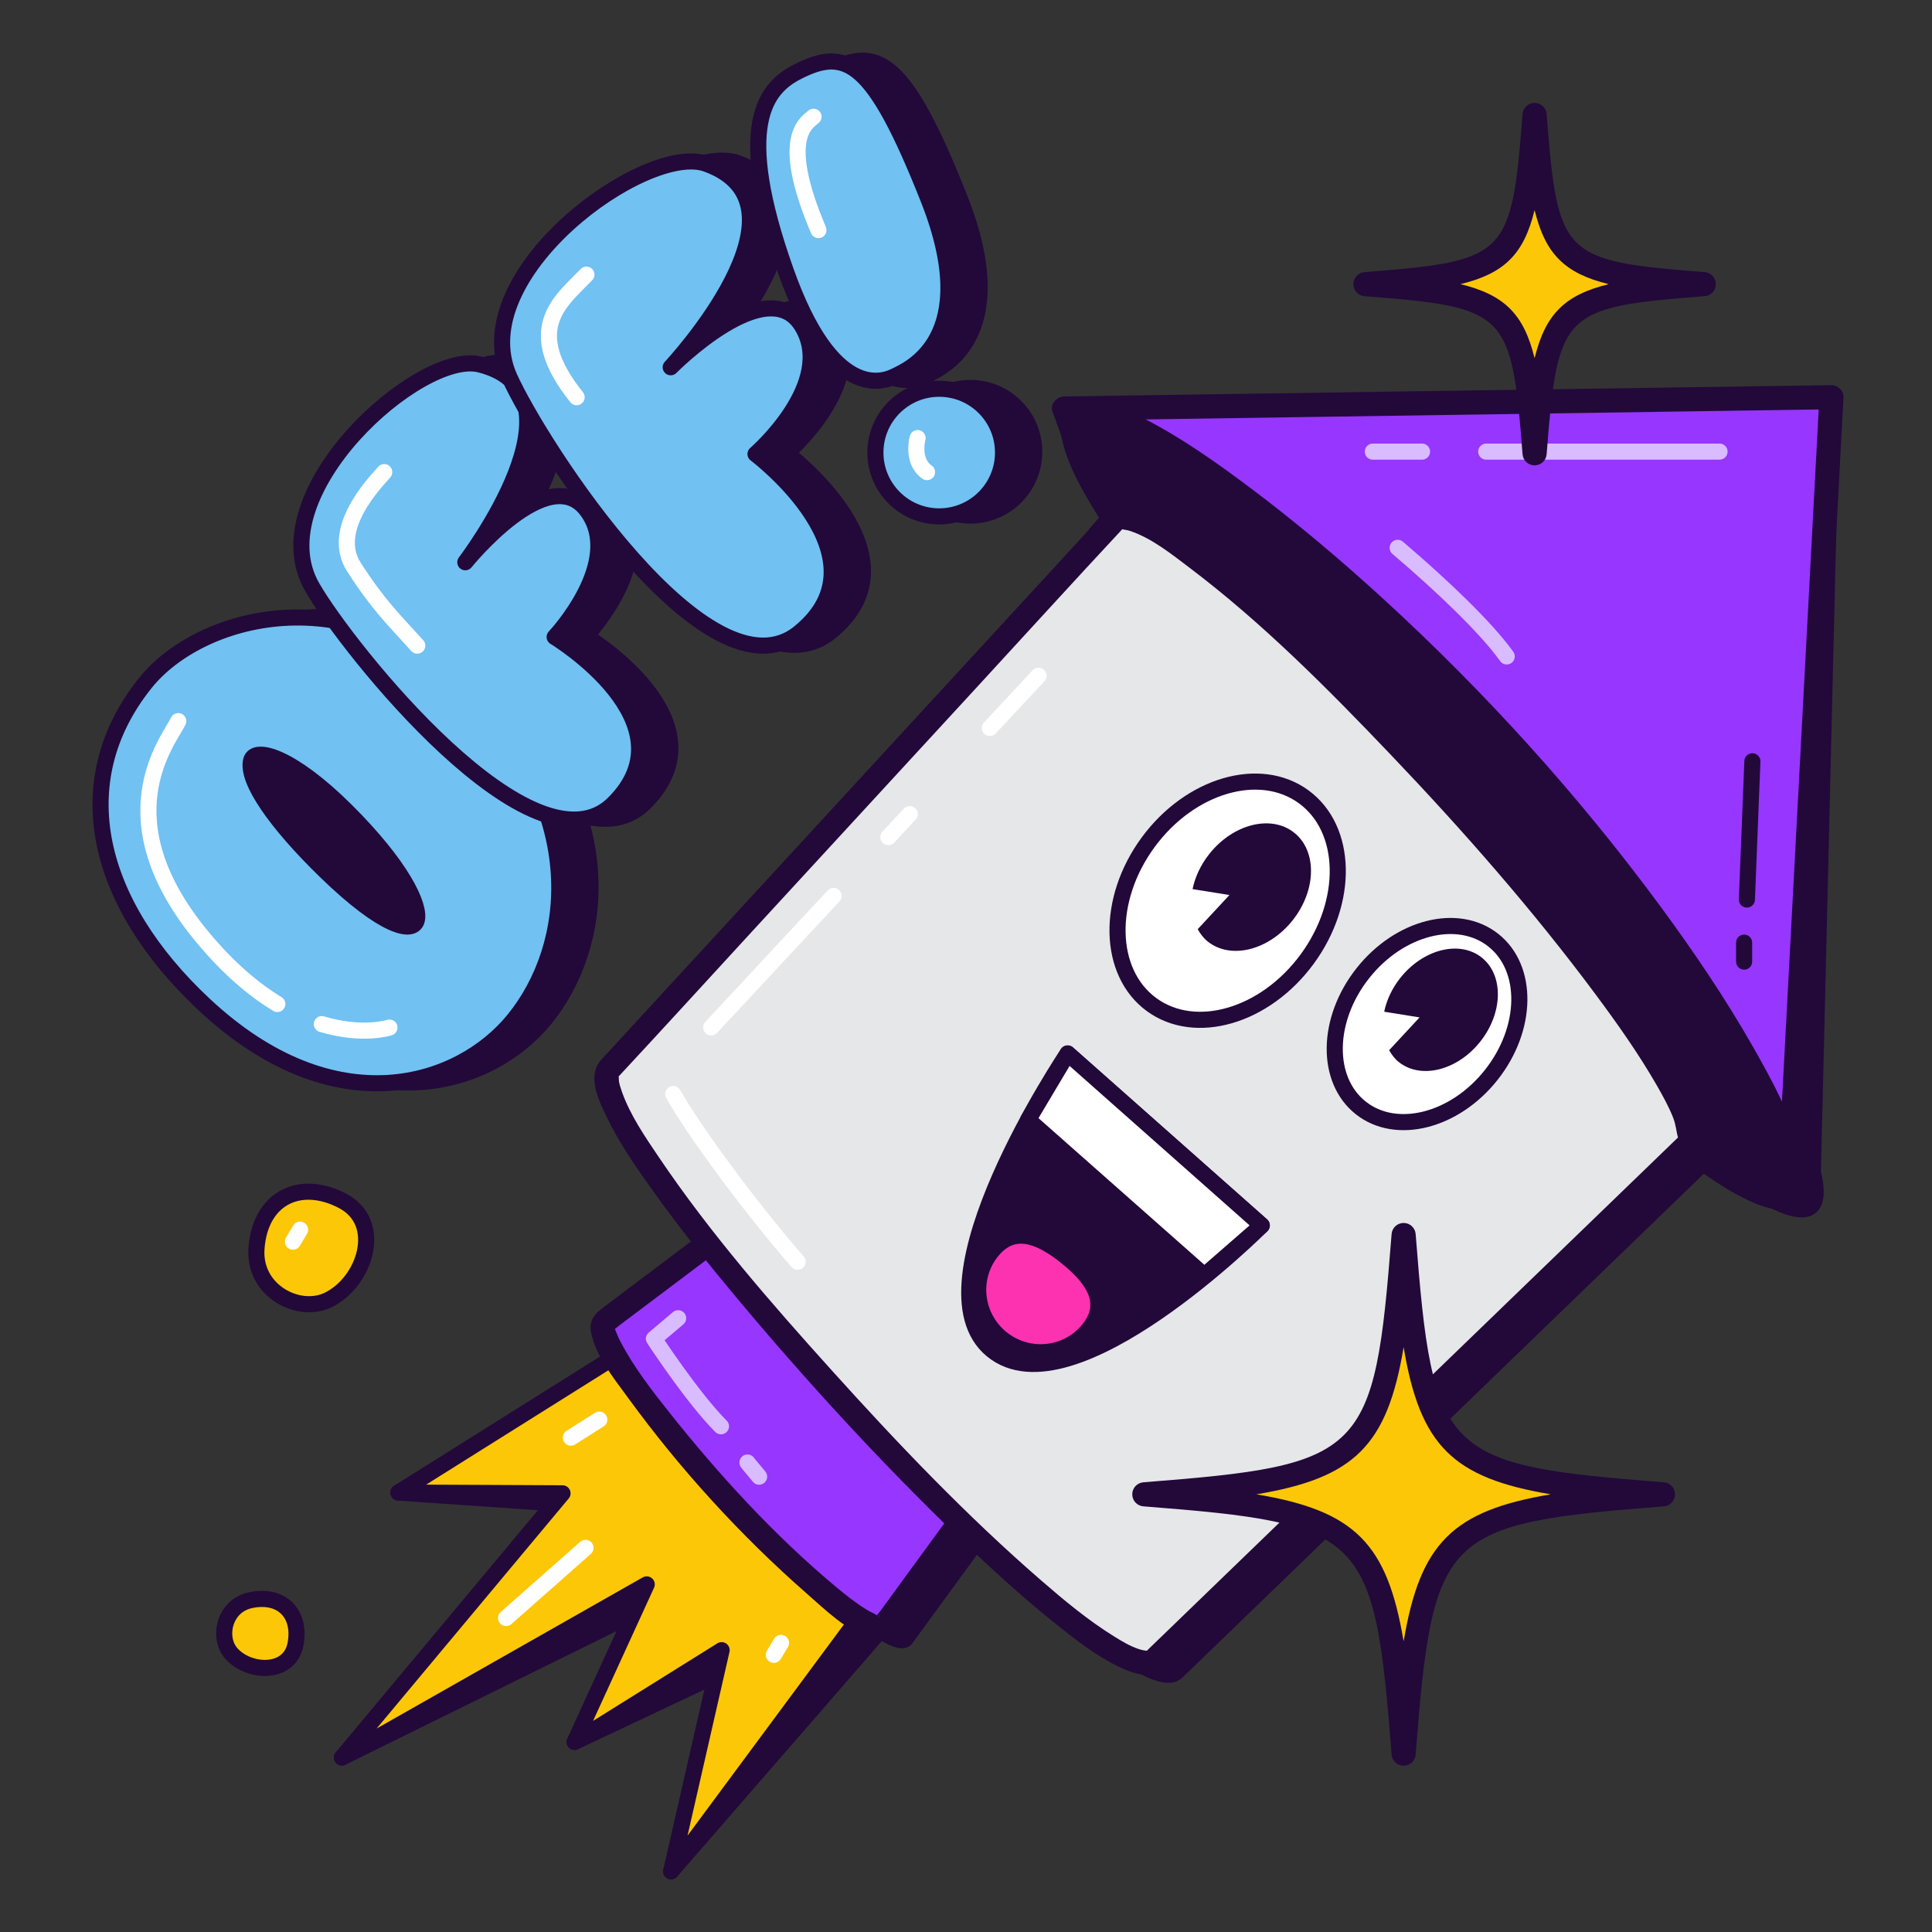<svg width="120" height="120" viewBox="0 0 120 120" fill="none" xmlns="http://www.w3.org/2000/svg">
<rect x="0" y="0" width="120" height="120" fill="#333333" stroke="none"/>
<path d="M113.754 24.671L67.459 26.122L68.008 27.557C68.165 28.707 69.061 30.59 70.585 33.03L70.589 33.034L39.259 67.077C38.106 68.135 41.607 73.639 47.954 81.186L45.076 78.191L38.877 82.856C38.619 83.092 38.893 83.87 39.565 85.008L24.745 92.705L36.301 93.5L21.238 109.162L41.532 99.156L35.69 108.193L46.185 103.241L41.685 116.23L54.671 101.283C55.469 101.797 56.027 102.001 56.241 101.805L61.002 95.279C67.302 101.41 72.002 104.842 73.074 103.858L106.119 71.927L106.123 71.931C109.432 74.445 111.749 75.606 112.487 74.928C112.834 74.609 112.861 73.875 112.6 72.812L113.754 24.671Z" fill="#22093A" stroke="#22093A" stroke-miterlimit="10" stroke-linecap="round" stroke-linejoin="round"/>
<path d="M40.962 82.529L24.745 92.705L34.939 92.753L21.238 109.162L40.169 98.409L35.69 108.193L44.822 102.494L41.685 116.23L55.175 98.014L40.962 82.529Z" fill="#FCC707" stroke="#22093A" stroke-miterlimit="10" stroke-linecap="round" stroke-linejoin="round"/>
<path d="M59.854 94.237L54.879 101.057C54.166 101.71 49.7 97.998 44.906 92.766C40.111 87.533 36.801 82.761 37.515 82.108L43.714 77.443" fill="#9736FF"/>
<path d="M59.206 93.859C57.972 95.55 56.738 97.241 55.505 98.932C55.217 99.327 54.929 99.722 54.641 100.116C54.497 100.313 53.924 100.898 54.459 100.44C54.691 100.24 54.713 100.488 54.461 100.324C54.269 100.2 54.042 100.111 53.845 99.991C53.14 99.56 52.489 99.038 51.857 98.509C48.078 95.344 44.672 91.627 41.609 87.774C40.494 86.371 39.359 84.911 38.53 83.316C38.41 83.085 38.315 82.854 38.22 82.613C38.135 82.398 38.204 82.429 38.158 82.444C38.015 82.493 37.715 82.827 38.051 82.637C38.203 82.55 38.342 82.418 38.482 82.312C40.352 80.905 42.222 79.498 44.092 78.091C44.853 77.517 44.107 76.214 43.334 76.795C41.48 78.191 39.626 79.586 37.772 80.982C37.124 81.469 36.53 81.846 36.714 82.772C37.005 84.242 38.164 85.658 39.02 86.834C42.228 91.241 46.003 95.381 50.103 98.974C51.239 99.97 52.557 101.26 54.025 101.756C54.941 102.065 55.376 101.641 55.874 100.958C57.417 98.844 58.959 96.73 60.501 94.616C61.071 93.835 59.77 93.086 59.206 93.859Z" fill="#22093A"/>
<path d="M111.124 74.18L113.753 24.671L66.096 25.374L67.794 29.813C67.794 29.813 77.456 36.545 89.654 49.285C101.554 61.712 104.9 70.017 104.9 70.017L111.124 74.18Z" fill="#9736FF"/>
<path d="M111.874 74.18C112.17 68.597 112.467 63.015 112.763 57.433C113.235 48.542 113.707 39.652 114.179 30.762C114.287 28.732 114.395 26.702 114.503 24.672C114.524 24.271 114.142 23.916 113.753 23.922C108.388 24 103.022 24.08 97.657 24.159C89.103 24.285 80.549 24.411 71.995 24.537C70.028 24.566 68.062 24.595 66.095 24.624C65.648 24.631 65.193 25.104 65.372 25.573C65.931 27.034 66.398 28.576 67.062 29.991C67.374 30.653 68.326 31.116 68.891 31.542C73.08 34.694 77.056 38.141 80.895 41.707C86.901 47.285 92.704 53.188 97.641 59.746C100.008 62.89 102.294 66.207 103.976 69.779C104.045 69.927 104.113 70.076 104.179 70.225C104.281 70.453 104.123 70.122 104.177 70.216C104.521 70.829 105.29 71.179 105.866 71.564C107.492 72.652 109.119 73.74 110.745 74.828C111.55 75.366 112.301 74.067 111.502 73.532C109.428 72.145 107.353 70.757 105.278 69.369C105.393 69.519 105.508 69.668 105.623 69.818C105.097 68.519 104.402 67.282 103.698 66.074C101.653 62.566 99.246 59.271 96.693 56.118C89.799 47.603 81.69 39.903 73.182 33.012C71.549 31.689 69.897 30.369 68.172 29.165C68.287 29.314 68.402 29.464 68.517 29.613C67.951 28.134 67.385 26.654 66.819 25.174C66.578 25.491 66.336 25.807 66.095 26.124C71.461 26.045 76.826 25.966 82.191 25.887C90.745 25.761 99.299 25.634 107.853 25.508C109.82 25.479 111.786 25.45 113.753 25.422C113.503 25.172 113.253 24.922 113.003 24.672C112.706 30.254 112.41 35.836 112.113 41.419C111.641 50.309 111.169 59.199 110.697 68.089C110.589 70.12 110.481 72.15 110.374 74.18C110.322 75.145 111.823 75.142 111.874 74.18Z" fill="#22093A"/>
<path d="M69.223 32.282C67.051 28.804 66.119 26.423 66.852 25.75C68.672 24.079 81.642 32.843 93.867 46.217C106.093 59.59 112.945 72.508 111.125 74.18C110.387 74.858 108.07 73.697 104.761 71.182" fill="#22093A"/>
<path d="M69.87 31.903C69.003 30.505 68.082 29.044 67.567 27.47C67.445 27.095 67.405 26.753 67.355 26.371C67.335 26.223 67.369 26.307 67.377 26.307C67.45 26.301 67.323 26.282 67.496 26.296C67.597 26.304 67.698 26.302 67.8 26.314C67.921 26.329 68.325 26.443 68.541 26.514C69.25 26.747 69.922 27.084 70.579 27.435C75.435 30.026 79.78 33.699 83.858 37.353C89.566 42.467 94.841 48.081 99.585 54.101C103.25 58.751 106.798 63.711 109.322 69.09C109.745 69.991 110.136 70.913 110.412 71.871C110.552 72.358 110.708 73.123 110.661 73.444C110.644 73.564 110.548 73.664 110.635 73.589C110.505 73.701 110.683 73.647 110.597 73.641C110.324 73.624 109.939 73.507 109.65 73.393C108.012 72.747 106.53 71.585 105.139 70.535C104.368 69.954 103.62 71.255 104.382 71.83C105.795 72.897 107.262 73.987 108.897 74.693C109.707 75.043 110.821 75.415 111.586 74.765C112.539 73.955 112.127 72.362 111.821 71.347C111.155 69.134 110.032 67.038 108.893 65.04C107.169 62.015 105.213 59.122 103.149 56.321C98.041 49.386 92.223 42.963 85.868 37.152C83.234 34.743 80.501 32.438 77.646 30.294C75.53 28.707 73.338 27.159 70.978 25.952C69.856 25.378 67.905 24.284 66.619 25.003C65.745 25.491 65.784 26.57 65.99 27.417C66.443 29.288 67.575 31.046 68.575 32.66C69.082 33.479 70.381 32.727 69.87 31.903Z" fill="#22093A"/>
<path d="M71.711 103.111C70.25 104.452 62.057 97.607 52.242 86.87C42.427 76.133 36.435 67.671 37.896 66.329L69.238 32.273C70.698 30.932 79.839 38.548 89.655 49.285C99.47 60.022 106.243 69.813 104.782 71.155L71.711 103.111Z" fill="#E6E7E8"/>
<path d="M71.18 102.58C71.287 102.491 71.24 102.535 71.192 102.528C71.064 102.51 70.964 102.501 70.732 102.426C70.201 102.254 69.708 101.955 69.235 101.664C67.591 100.65 66.093 99.399 64.637 98.136C60.008 94.12 55.756 89.659 51.657 85.111C47.864 80.905 44.099 76.584 40.926 71.882C40.07 70.614 39.142 69.267 38.629 67.812C38.554 67.599 38.477 67.375 38.443 67.151C38.438 67.119 38.43 66.791 38.429 66.873C38.43 66.755 38.344 66.946 38.48 66.8C41.218 63.858 43.924 60.885 46.645 57.928C51.365 52.8 56.085 47.671 60.804 42.543C63.739 39.355 66.653 36.147 69.608 32.977C69.661 32.92 69.714 32.862 69.767 32.804C69.692 32.885 69.659 32.853 69.707 32.87C69.851 32.919 69.948 32.898 70.186 32.977C71.531 33.422 72.769 34.42 73.883 35.262C78.409 38.684 82.474 42.777 86.379 46.874C90.882 51.598 95.215 56.529 99.109 61.77C100.46 63.588 101.777 65.448 102.906 67.413C103.276 68.058 103.642 68.718 103.918 69.41C104.097 69.861 104.119 70.301 104.227 70.664C104.236 70.696 104.21 70.662 104.251 70.625C104.235 70.639 104.221 70.654 104.205 70.669C104.106 70.763 104.009 70.859 103.911 70.953C103.448 71.401 102.985 71.848 102.522 72.296C100.77 73.988 99.018 75.681 97.266 77.374C92.292 82.18 87.318 86.986 82.344 91.792C78.805 95.213 75.265 98.633 71.725 102.053C71.544 102.229 71.362 102.405 71.18 102.58C70.485 103.252 71.546 104.312 72.241 103.641C74.993 100.982 77.745 98.322 80.497 95.663C85.716 90.62 90.934 85.578 96.153 80.535C98.23 78.529 100.306 76.522 102.382 74.516C103.34 73.591 104.365 72.701 105.271 71.725C105.805 71.148 105.787 70.441 105.6 69.714C105.211 68.201 104.305 66.774 103.484 65.466C100.355 60.476 96.514 55.894 92.631 51.482C88.207 46.454 83.549 41.582 78.517 37.154C76.83 35.67 75.094 34.213 73.23 32.953C72.258 32.297 71.004 31.397 69.776 31.372C68.697 31.35 67.976 32.537 67.325 33.244C65.68 35.032 64.035 36.819 62.39 38.607C57.548 43.868 52.706 49.129 47.865 54.39C44.486 58.062 41.106 61.734 37.727 65.406C37.486 65.667 37.206 65.923 37.063 66.251C36.648 67.203 37.214 68.391 37.618 69.246C38.419 70.939 39.507 72.504 40.595 74.022C42.195 76.254 43.913 78.403 45.673 80.511C50.054 85.759 54.699 90.821 59.623 95.565C61.495 97.367 63.413 99.131 65.442 100.756C66.729 101.787 68.073 102.859 69.575 103.563C70.419 103.958 71.443 104.309 72.241 103.641C72.982 103.02 71.916 101.964 71.18 102.58Z" fill="#22093A"/>
<path d="M81.192 59.569C83.805 56.008 83.711 51.498 80.982 49.496C78.253 47.495 73.923 48.759 71.31 52.32C68.698 55.881 68.792 60.391 71.521 62.393C74.25 64.395 78.58 63.13 81.192 59.569Z" fill="white" stroke="#22093A" stroke-miterlimit="10" stroke-linecap="round" stroke-linejoin="round"/>
<path d="M92.629 66.759C94.901 63.881 94.956 60.137 92.751 58.396C90.546 56.654 86.916 57.576 84.644 60.453C82.371 63.331 82.317 67.075 84.522 68.816C86.727 70.558 90.356 69.636 92.629 66.759Z" fill="white" stroke="#22093A" stroke-miterlimit="10" stroke-linecap="round" stroke-linejoin="round"/>
<path d="M80.297 57.15C81.774 55.279 81.81 52.845 80.376 51.713C78.942 50.581 76.582 51.179 75.105 53.05C74.568 53.731 74.227 54.485 74.072 55.224L76.362 55.592L74.391 57.715C74.557 58.007 74.757 58.276 75.025 58.488C76.459 59.62 78.819 59.021 80.297 57.15Z" fill="#22093A"/>
<path d="M91.949 64.688C93.367 62.892 93.401 60.556 92.025 59.469C90.649 58.382 88.384 58.957 86.966 60.753C86.45 61.406 86.123 62.13 85.975 62.84L88.172 63.193L86.281 65.231C86.44 65.51 86.632 65.769 86.889 65.972C88.266 67.059 90.531 66.484 91.949 64.688Z" fill="#22093A"/>
<path d="M78.372 76.114C78.372 76.114 66.589 87.936 61.621 83.864C56.654 79.793 66.314 65.432 66.314 65.432L78.372 76.114Z" fill="#22093A" stroke="#22093A" stroke-miterlimit="10" stroke-linecap="round" stroke-linejoin="round"/>
<path d="M66.314 65.432L78.372 76.114L74.803 79.223L63.861 69.549L66.314 65.432Z" fill="white" stroke="#22093A" stroke-miterlimit="10" stroke-linecap="round" stroke-linejoin="round"/>
<path d="M61.61 77.71C62.945 76.067 64.617 76.753 66.273 78.098C67.929 79.443 68.942 80.939 67.608 82.582C66.273 84.225 63.849 84.466 62.193 83.12C60.537 81.775 60.276 79.353 61.61 77.71Z" fill="#FD32B0" stroke="#22093A" stroke-miterlimit="10" stroke-linecap="round" stroke-linejoin="round"/>
<path d="M37.221 88.174L35.459 89.294" stroke="white" stroke-miterlimit="10" stroke-linecap="round" stroke-linejoin="round"/>
<path d="M36.366 96.141L31.434 100.498" stroke="white" stroke-miterlimit="10" stroke-linecap="round" stroke-linejoin="round"/>
<path d="M48.509 102.045L48.065 102.785" stroke="white" stroke-miterlimit="10" stroke-linecap="round" stroke-linejoin="round"/>
<path d="M42.12 81.877L40.615 83.15C40.615 83.15 43.007 86.815 44.781 88.59" stroke="#D9BBFF" stroke-miterlimit="10" stroke-linecap="round" stroke-linejoin="round"/>
<path d="M46.426 90.84C46.426 90.84 46.544 91 47.15 91.719" stroke="#D9BBFF" stroke-miterlimit="10" stroke-linecap="round" stroke-linejoin="round"/>
<path d="M86.812 34.026C89.545 36.355 92.283 38.955 93.585 40.773" stroke="#D9BBFF" stroke-miterlimit="10" stroke-linecap="round" stroke-linejoin="round"/>
<path d="M88.325 28.051H85.268" stroke="#D9BBFF" stroke-miterlimit="10" stroke-linecap="round" stroke-linejoin="round"/>
<path d="M106.803 28.051H92.311" stroke="#D9BBFF" stroke-miterlimit="10" stroke-linecap="round" stroke-linejoin="round"/>
<path d="M41.815 67.952C43.026 70.119 46.44 74.799 49.54 78.369" stroke="white" stroke-miterlimit="10" stroke-linecap="round" stroke-linejoin="round"/>
<path d="M51.775 55.647L44.174 63.812" stroke="white" stroke-miterlimit="10" stroke-linecap="round" stroke-linejoin="round"/>
<path d="M56.505 50.566L55.176 51.994" stroke="white" stroke-miterlimit="10" stroke-linecap="round" stroke-linejoin="round"/>
<path d="M64.505 41.97L61.482 45.218" stroke="white" stroke-miterlimit="10" stroke-linecap="round" stroke-linejoin="round"/>
<path d="M108.844 47.287L108.502 55.872" stroke="#22093A" stroke-miterlimit="10" stroke-linecap="round" stroke-linejoin="round"/>
<path d="M108.33 58.547V59.729" stroke="#22093A" stroke-miterlimit="10" stroke-linecap="round" stroke-linejoin="round"/>
<path d="M10.963 42.377C14.33 38.17 23.694 35.594 31.101 42.998C38.507 50.402 37.573 58.708 33.857 63.282C30.504 67.408 22.756 69.956 14.615 62.34C7.946 56.099 6.017 48.555 10.963 42.377Z" fill="#22093A" stroke="#22093A" stroke-miterlimit="10" stroke-linecap="round" stroke-linejoin="round"/>
<path d="M17.541 47.177C17.765 46.333 20.002 46.877 23.441 50.298C26.88 53.719 28.081 56.215 27.821 57.124C27.587 57.945 25.811 57.627 22.123 54.032C19.101 51.087 17.212 48.416 17.541 47.177Z" fill="#22093A" stroke="#22093A" stroke-miterlimit="10" stroke-linecap="round" stroke-linejoin="round"/>
<path d="M31.735 22.587C28.023 21.66 17.989 30.593 21.328 36.415C23.529 40.252 35.119 54.767 40.053 49.855C45.124 44.807 36.389 39.515 36.389 39.515C36.389 39.515 40.78 34.858 38.396 31.659C36.012 28.46 30.84 34.872 30.84 34.872C30.84 34.872 38.864 24.367 31.735 22.587Z" fill="#22093A" stroke="#22093A" stroke-miterlimit="10" stroke-linecap="round" stroke-linejoin="round"/>
<path d="M45.806 10.125C42.056 8.777 30.727 16.988 33.581 23.369C35.462 27.574 45.958 43.823 51.584 39.247C57.364 34.545 48.864 28.151 48.864 28.151C48.864 28.151 53.9 23.784 51.763 20.22C49.625 16.656 43.598 22.762 43.598 22.762C43.598 22.762 53.007 12.712 45.806 10.125Z" fill="#22093A" stroke="#22093A" stroke-miterlimit="10" stroke-linecap="round" stroke-linejoin="round"/>
<path d="M51.495 4.396C49.476 5.416 47.527 7.707 50.746 16.782C53.62 24.884 56.773 23.695 57.546 23.304C58.319 22.913 63.053 21.011 59.603 12.306C56.153 3.601 54.485 2.885 51.495 4.396Z" fill="#22093A" stroke="#22093A" stroke-miterlimit="10" stroke-linecap="round" stroke-linejoin="round"/>
<path d="M60.276 32.023C62.465 32.023 64.239 30.249 64.239 28.06C64.239 25.871 62.465 24.097 60.276 24.097C58.087 24.097 56.312 25.871 56.312 28.06C56.312 30.249 58.087 32.023 60.276 32.023Z" fill="#22093A" stroke="#22093A" stroke-miterlimit="10" stroke-linecap="round" stroke-linejoin="round"/>
<path d="M9.023 42.426C12.39 38.219 21.755 35.644 29.161 43.048C36.568 50.452 35.633 58.758 31.917 63.331C28.564 67.458 20.816 70.006 12.676 62.389C6.006 56.148 4.078 48.604 9.023 42.426Z" fill="#71C1F2" stroke="#22093A" stroke-miterlimit="10" stroke-linecap="round" stroke-linejoin="round"/>
<path d="M15.601 47.226C15.825 46.383 18.062 46.926 21.501 50.347C24.94 53.768 26.141 56.264 25.882 57.174C25.648 57.994 23.871 57.677 20.183 54.081C17.162 51.136 15.273 48.466 15.601 47.226Z" fill="#22093A" stroke="#22093A" stroke-miterlimit="10" stroke-linecap="round" stroke-linejoin="round"/>
<path d="M29.795 22.637C26.083 21.71 16.049 30.643 19.389 36.465C21.59 40.301 33.18 54.816 38.114 49.904C43.184 44.856 34.45 39.564 34.45 39.564C34.45 39.564 38.841 34.908 36.457 31.709C34.072 28.51 28.901 34.922 28.901 34.922C28.901 34.922 36.924 24.416 29.795 22.637Z" fill="#71C1F2" stroke="#22093A" stroke-miterlimit="10" stroke-linecap="round" stroke-linejoin="round"/>
<path d="M43.866 10.174C40.116 8.827 28.788 17.038 31.641 23.419C33.522 27.624 44.019 43.873 49.644 39.297C55.425 34.594 46.925 28.2 46.925 28.2C46.925 28.2 51.96 23.833 49.823 20.269C47.686 16.706 41.659 22.811 41.659 22.811C41.659 22.811 51.068 12.761 43.866 10.174Z" fill="#71C1F2" stroke="#22093A" stroke-miterlimit="10" stroke-linecap="round" stroke-linejoin="round"/>
<path d="M49.555 4.445C47.537 5.465 45.587 7.757 48.807 16.831C51.681 24.934 54.834 23.744 55.607 23.353C56.38 22.963 61.113 21.061 57.663 12.355C54.213 3.651 52.545 2.934 49.555 4.445Z" fill="#71C1F2" stroke="#22093A" stroke-miterlimit="10" stroke-linecap="round" stroke-linejoin="round"/>
<path d="M58.336 32.073C60.525 32.073 62.3 30.298 62.3 28.109C62.3 25.92 60.525 24.146 58.336 24.146C56.148 24.146 54.373 25.92 54.373 28.109C54.373 30.298 56.148 32.073 58.336 32.073Z" fill="#71C1F2" stroke="#22093A" stroke-miterlimit="10" stroke-linecap="round" stroke-linejoin="round"/>
<path d="M19.99 63.61C22.52 64.37 24.189 63.825 24.189 63.825" stroke="white" stroke-miterlimit="10" stroke-linecap="round" stroke-linejoin="round"/>
<path d="M11.074 44.79C10.434 46.073 6.456 50.847 12.593 58.227C14.214 60.177 15.788 61.487 17.226 62.36" stroke="white" stroke-miterlimit="10" stroke-linecap="round" stroke-linejoin="round"/>
<path d="M23.865 29.324C23.353 29.922 20.448 32.844 21.986 35.228C23.523 37.612 24.463 38.488 25.916 40.101" stroke="white" stroke-miterlimit="10" stroke-linecap="round" stroke-linejoin="round"/>
<path d="M36.424 17.06C34.8 18.73 32.434 20.438 35.815 24.672" stroke="white" stroke-miterlimit="10" stroke-linecap="round" stroke-linejoin="round"/>
<path d="M50.531 7.251C49.97 7.712 48.458 8.688 50.835 14.292" stroke="white" stroke-miterlimit="10" stroke-linecap="round" stroke-linejoin="round"/>
<path d="M56.993 27.211C56.993 27.211 56.596 28.641 57.579 29.324" stroke="white" stroke-miterlimit="10" stroke-linecap="round" stroke-linejoin="round"/>
<path d="M15.563 99.39C13.912 99.739 13.507 101.712 14.361 102.692C15.437 103.924 17.967 104.041 18.347 102.159C18.726 100.276 17.54 98.974 15.563 99.39Z" fill="#FCC707" stroke="#22093A" stroke-miterlimit="10" stroke-linecap="round" stroke-linejoin="round"/>
<path d="M87.182 83.673L84.235 90.411L78.037 92.815L85.267 96.386L87.182 101.958L90.197 95.168L96.326 92.815L89.505 89.767L87.182 83.673Z" fill="#FCC707"/>
<path d="M87.182 109.671C86.791 109.671 86.464 109.37 86.435 108.98C85.361 95.212 84.786 94.636 71.018 93.562C70.628 93.533 70.326 93.207 70.326 92.815C70.326 92.424 70.628 92.098 71.018 92.068C84.786 90.995 85.361 90.419 86.435 76.651C86.464 76.261 86.791 75.96 87.182 75.96C87.573 75.96 87.9 76.261 87.929 76.651C89.001 90.419 89.577 90.995 103.347 92.068C103.736 92.098 104.038 92.424 104.038 92.815C104.038 93.207 103.736 93.533 103.347 93.562C89.577 94.636 89.001 95.212 87.929 108.98C87.9 109.37 87.573 109.671 87.182 109.671ZM78.037 92.815C84.141 93.835 86.163 95.855 87.182 101.958C88.2 95.855 90.222 93.835 96.326 92.815C90.222 91.796 88.2 89.776 87.182 83.673C86.163 89.776 84.141 91.796 78.037 92.815Z" fill="#22093A"/>
<path d="M95.316 13.043L93.583 16.303L89.504 17.649L94.373 19.917L95.316 22.255L97.368 18.737L99.923 17.649L96.325 15.497L95.316 13.043Z" fill="#FCC707"/>
<path d="M95.316 28.905C94.925 28.905 94.599 28.604 94.569 28.213C93.879 19.361 93.606 19.086 84.752 18.396C84.362 18.366 84.061 18.041 84.061 17.649C84.061 17.257 84.362 16.932 84.752 16.901C93.606 16.212 93.879 15.936 94.569 7.084C94.599 6.693 94.925 6.392 95.316 6.392C95.707 6.392 96.034 6.693 96.064 7.083C96.755 15.936 97.029 16.212 105.882 16.901C106.272 16.932 106.574 17.257 106.574 17.649C106.574 18.041 106.272 18.366 105.882 18.396C97.029 19.086 96.755 19.361 96.064 28.214C96.034 28.604 95.707 28.905 95.316 28.905ZM90.711 17.649C93.444 18.312 94.653 19.521 95.316 22.255C95.981 19.521 97.19 18.313 99.923 17.649C97.19 16.984 95.981 15.776 95.316 13.043C94.653 15.776 93.444 16.985 90.711 17.649Z" fill="#22093A"/>
<path d="M15.93 77.559C15.749 80.177 18.528 81.62 20.355 80.758C22.654 79.674 23.904 75.94 21.251 74.573C18.598 73.206 16.147 74.427 15.93 77.559Z" fill="#FCC707" stroke="#22093A" stroke-miterlimit="10" stroke-linecap="round" stroke-linejoin="round"/>
<path d="M18.64 76.378L18.195 77.119" stroke="white" stroke-miterlimit="10" stroke-linecap="round" stroke-linejoin="round"/>
</svg>
